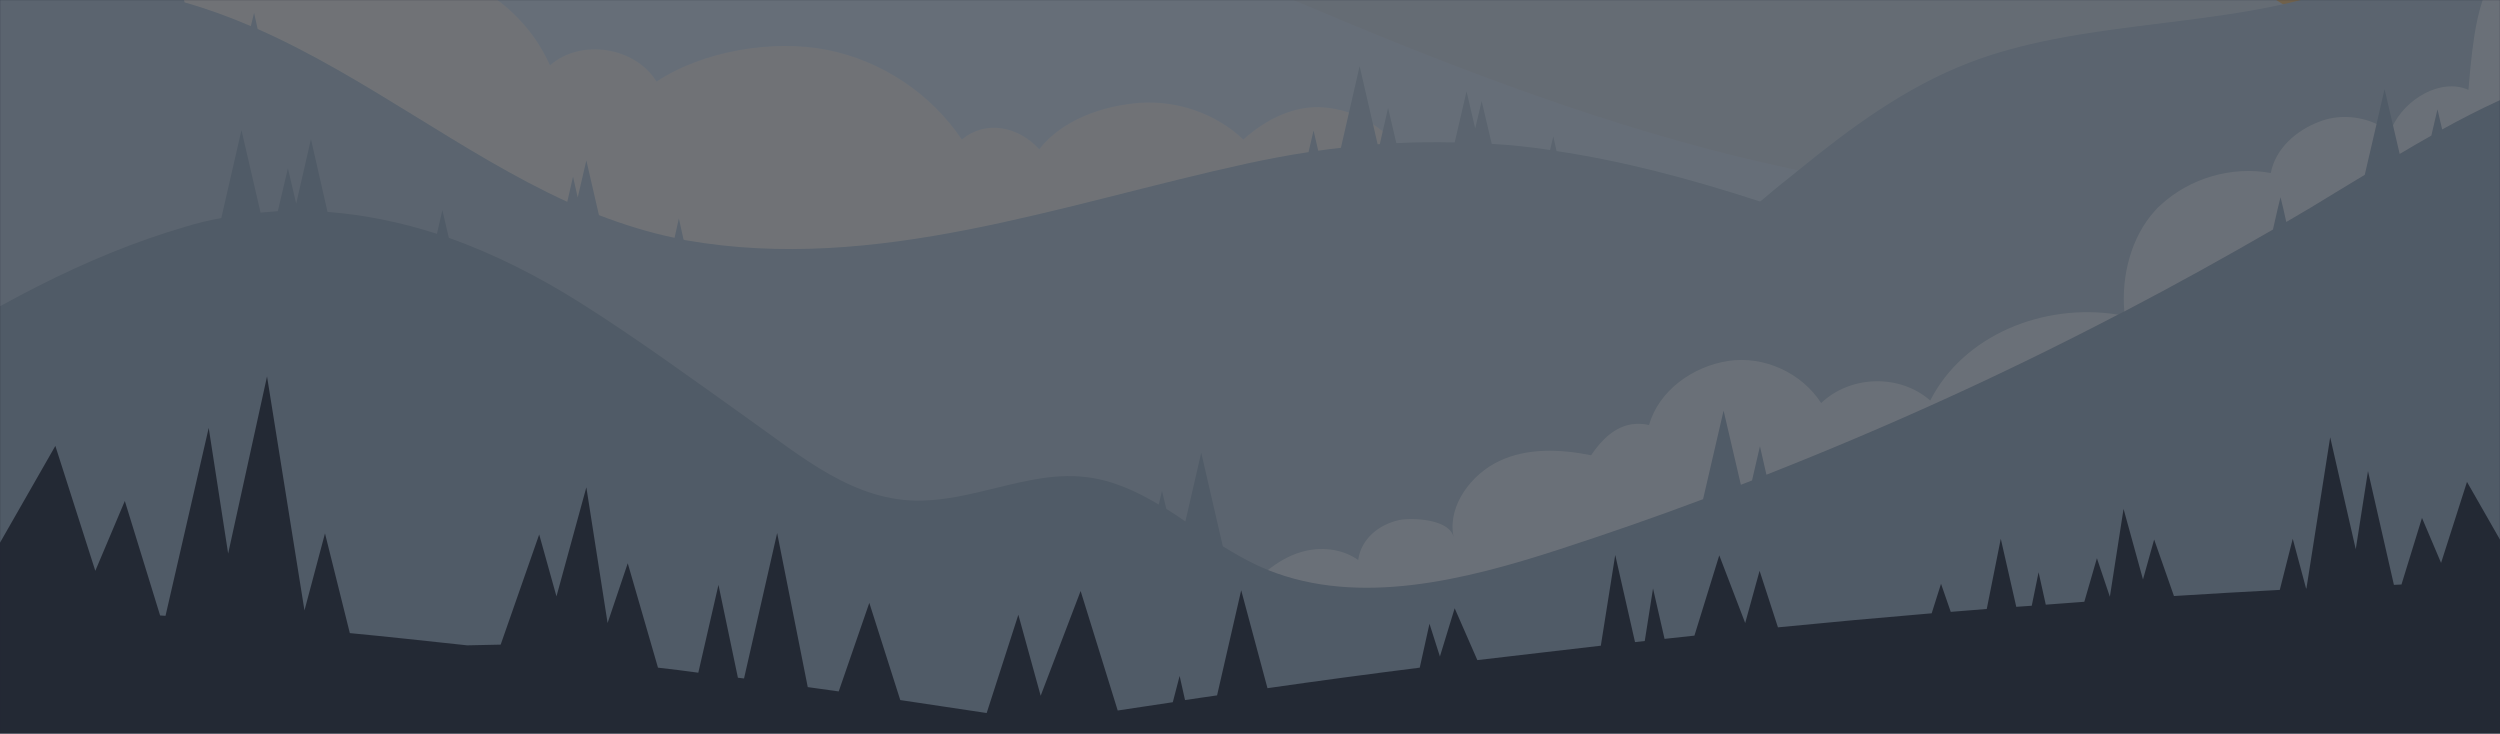 <svg width="2000" height="587" viewBox="0 0 2000 587" fill="none" xmlns="http://www.w3.org/2000/svg">
<path d="M0 0H2000V587H0V0Z" fill="#232934"/>
<mask id="mask0" mask-type="alpha" maskUnits="userSpaceOnUse" x="0" y="0" width="2000" height="587">
<path d="M0 0H2000V587H0V0Z" fill="#232934"/>
</mask>
<g mask="url(#mask0)">
<g opacity="0.35">
<path d="M2079.29 -850H-80.712V590H2079.29V-850Z" fill="url(#paint0_linear)"/>
<path d="M2079.29 -308.848V589.712H-80.712V-368.464C-17.064 -411.952 45.432 -457.744 121.176 -477.904C251.352 -512.464 363.096 -416.848 488.664 -400.144C551.16 -391.792 613.368 -418.576 676.728 -418C787.032 -417.136 878.328 -334.768 986.616 -315.184C1101.53 -294.448 1215.29 -346 1322.42 -390.352C1429.56 -434.704 1516.25 -463.504 1622.81 -417.712C1716.41 -377.68 1816.06 -288.112 1917.43 -271.408C1966.68 -263.344 2026.01 -298.768 2079.29 -308.848Z" fill="url(#paint1_linear)"/>
<path d="M2079.29 -271.696V26.672L1979.64 27.824L1231.99 36.464V-109.84C1270.01 -144.976 1332.22 -149.872 1375.42 -121.648C1386.07 -142.096 1417.46 -151.024 1437.91 -140.08C1450.3 -176.368 1484.86 -199.12 1522.87 -202C1560.89 -204.88 1599.77 -183.28 1617.34 -149.296C1636.92 -159.376 1667.74 -146.704 1682.42 -130.576C1711.8 -147.856 1761.62 -136.336 1776.89 -106.096C1785.53 -128.848 1807.13 -144.688 1830.17 -152.464C1853.21 -160.24 1879.42 -157.072 1900.15 -144.112C1903.61 -166.864 1937.59 -187.888 1958.62 -178.384C1962.65 -200.56 1975.32 -222.16 1992.31 -239.152C2002.97 -249.808 2015.35 -258.16 2028.6 -263.632C2044.44 -270.256 2062.01 -273.136 2079.29 -271.696Z" fill="url(#paint2_linear)"/>
<path d="M2079.29 51.44V590H-80.712V14.576C81.72 -64.048 244.44 -142.672 406.872 -221.584C409.464 -222.736 412.056 -224.176 414.648 -225.328C419.544 -227.632 424.44 -229.936 429.048 -232.24C491.256 -261.904 556.92 -290.416 624.6 -293.008L626.904 -303.376L629.208 -293.296C640.152 -293.584 651.096 -293.008 662.04 -291.856C679.32 -289.84 696.024 -286.096 712.44 -281.2L717.336 -301.936L722.808 -277.744C723.384 -277.456 723.96 -277.456 724.536 -277.168L726.84 -287.536L729.72 -275.44C766.008 -262.48 801.144 -244.624 836.856 -229.072L839.448 -240.016L842.616 -226.48C875.448 -212.368 908.568 -200.848 944.28 -197.104C958.104 -195.664 972.216 -195.376 986.04 -195.952L989.784 -212.08L993.528 -196.24C994.104 -196.24 994.68 -196.24 995.544 -196.24L999.288 -212.08L1002.74 -196.816C1039.9 -199.408 1077.05 -205.744 1113.34 -206.608L1116.5 -219.856L1118.23 -211.792L1124.86 -240.88L1131.48 -212.368L1134.65 -226.48L1139.26 -206.32H1136.66C1138.97 -206.32 1141.27 -206.032 1143.29 -206.032L1146.17 -218.704L1149.34 -205.744C1162.87 -204.304 1176.41 -201.712 1189.37 -197.392L1192.82 -212.08L1196.86 -194.8C1198.01 -194.224 1199.45 -193.936 1200.6 -193.36L1202.04 -199.984L1203.77 -191.92C1233.14 -178.96 1257.34 -156.784 1282.39 -136.624C1290.17 -130.288 1297.94 -124.24 1306.01 -118.768L1306.58 -121.36L1307.45 -117.616C1310.62 -115.6 1313.5 -113.584 1316.66 -111.568L1320.12 -126.832L1323 -113.872L1325.3 -123.376L1329.62 -104.08C1331.35 -103.216 1333.08 -102.352 1334.81 -101.776L1337.11 -110.992L1339.7 -99.472C1342.01 -98.608 1344.31 -97.744 1346.9 -96.88L1350.07 -110.992L1353.82 -94.576C1354.68 -94.288 1355.26 -94 1356.12 -94L1357.85 -100.912L1359.58 -93.136C1400.47 -83.344 1442.81 -92.56 1485.72 -101.488L1489.46 -117.616L1492.92 -102.928C1494.65 -103.216 1496.38 -103.504 1498.1 -104.08L1502.14 -121.36L1505.88 -105.52C1529.78 -110.128 1553.69 -113.872 1577.3 -113.584C1604.95 -113.008 1630.87 -106.96 1655.93 -97.168L1657.94 -105.52L1659.67 -97.456L1662.55 -109.552L1666.3 -93.136C1674.94 -89.392 1683.58 -85.36 1691.93 -81.04L1694.23 -91.12L1697.11 -78.16C1741.18 -54.544 1782.94 -23.152 1826.71 3.632C1841.98 12.848 1857.53 21.488 1873.37 29.264C1899.86 41.648 1927.22 50.864 1956.6 54.608C1962.94 55.472 1969.56 55.76 1976.18 56.048C1998.36 57.2 2021.11 55.472 2043.86 53.744C2055.67 52.88 2067.48 52.016 2079.29 51.44Z" fill="#E0E8EC"/>
<path d="M1885.18 162.896C1733.4 176.432 1579.61 167.216 1431 134.672C1416.6 131.504 1402.49 128.336 1388.38 124.88C1266.55 94.64 1150.2 49.136 1035 0.176L1033.56 -5.872L1032.41 -0.976C1023.19 -5.008 1013.98 -9.04 1004.76 -12.784L1001.88 -26.032L999.288 -15.376C999 -15.664 998.712 -15.664 998.136 -15.952L996.984 -20.56L996.12 -16.816C894.168 -61.168 792.792 -107.248 689.112 -147.856L687.384 -155.056L685.944 -149.008C685.08 -149.296 683.928 -149.872 683.064 -150.16L679.608 -164.848L676.728 -152.464C674.136 -153.616 671.544 -154.48 668.664 -155.632L666.648 -165.136L664.92 -157.36C662.904 -158.224 661.176 -158.8 659.16 -159.664L655.128 -177.52L652.824 -168.016L649.944 -180.688L646.2 -164.272C643.608 -165.136 640.728 -166.288 638.136 -167.44L636.408 -175.216L634.968 -168.592C600.408 -181.264 564.984 -193.072 529.272 -204.016L526.392 -216.976L523.8 -205.744C517.752 -207.472 511.992 -209.2 505.944 -210.928L501.624 -229.072L499.32 -219.568L496.44 -232.24L492.408 -214.384C485.208 -216.4 478.008 -218.128 471.096 -220.144L469.656 -226.768L468.216 -221.008C466.776 -221.296 465.624 -221.584 464.184 -222.16L459.864 -241.168L455.832 -224.176C447.192 -226.48 438.552 -228.496 429.624 -230.512L425.88 -246.928L422.424 -232.24C417.24 -233.392 412.056 -234.544 406.872 -235.696C385.272 -240.304 363.384 -244.624 341.496 -248.08L338.616 -260.752L336.024 -248.944C334.584 -249.232 333.432 -249.52 331.992 -249.52L329.4 -260.464L327.096 -250.096C322.2 -250.96 317.592 -251.536 312.696 -252.112L310.104 -263.344L307.8 -252.688C210.744 -265.936 113.112 -267.664 18.936 -252.112L16.344 -263.344L13.464 -251.248C10.872 -250.96 8.568 -250.384 5.976 -249.808L3.672 -259.6L1.08 -248.944C-2.664 -248.368 -6.408 -247.504 -10.152 -246.928L-10.728 -249.808L-11.304 -246.64C-15.912 -245.776 -20.52 -244.624 -25.416 -243.76L-28.584 -257.584L-31.752 -243.472L-38.376 -271.984L-46.152 -238.864C-57.96 -235.984 -69.48 -232.816 -81 -229.072V590H2079V132.656C2015.35 147.056 1950.55 157.136 1885.18 162.896Z" fill="#E3EFF7"/>
<path d="M1338.84 240.944C1330.49 216.464 1309.18 197.168 1284.98 186.8C1258.2 175.28 1230.84 179.6 1201.75 179.312C1184.76 149.36 1154.23 128.624 1120.82 120.272C1106.42 100.976 1083.67 88.016 1059.77 86C1035.86 83.696 1012.54 95.504 994.68 111.632C972.792 90.896 941.976 80.24 912.024 82.256C882.072 84.56 849.816 95.792 831.384 119.408C814.68 100.976 788.472 95.792 769.464 111.632C744.696 74.768 705.24 48.56 661.752 39.92C618.264 31.28 562.104 40.784 525.24 65.264C507.96 37.328 464.472 30.704 439.992 52.304C426.168 20.912 399.096 -4.72 367.128 -17.104C335.16 -29.488 294.84 -28.912 263.448 -14.8C255.096 -41.008 224.856 -62.608 197.784 -58C160.92 -92.848 102.168 -95.44 56.088 -74.416C16.344 -102.064 -32.04 -115.888 -80.424 -115.312V240.944H1338.84Z" fill="#FFFAF2"/>
<path d="M2079.29 -174.352V590H526.968C618.264 553.137 688.536 474.8 766.008 408.56C772.056 403.376 778.392 397.904 784.728 393.008C829.08 357.008 876.312 325.905 931.32 309.777C1027.51 281.553 1134.65 303.44 1230.26 273.488C1298.52 252.176 1353.53 206.96 1408.25 161.168C1415.74 154.832 1423.22 148.496 1431 142.448C1433.59 140.432 1435.9 138.416 1438.49 136.4C1480.54 102.128 1524.31 69.873 1575 50.288C1596.6 41.937 1618.78 36.176 1641.82 31.569C1702.87 19.473 1767.38 16.592 1826.71 3.344C1869.05 -6.16 1908.5 -20.848 1941.62 -47.92C1974.74 -74.704 1997.5 -111.28 2028.31 -140.368C2042.71 -153.904 2060.28 -166.288 2079.29 -174.352Z" fill="#C2D2DC"/>
<path d="M2061.43 424.689C1939.03 373.713 1816.34 323.025 1693.94 272.337C1673.78 263.985 1653.91 255.633 1633.75 247.281C1621.94 242.385 1610.14 237.489 1598.33 232.593L1593.14 210.417L1588.82 228.849C1587.38 228.273 1585.66 227.697 1584.22 226.833L1575 187.089L1567.51 219.921C1562.04 217.617 1556.57 215.601 1551.1 213.297L1545.05 186.801L1539.86 208.689C1536.12 207.249 1532.38 205.809 1528.63 204.369L1517.98 158.577L1512.79 180.465L1505.88 150.801L1496.38 192.273C1490.04 189.969 1483.7 187.665 1477.66 185.361L1474.2 170.673L1471.32 183.057C1450.3 175.281 1429.27 168.081 1407.96 161.169C1350.36 142.449 1297.37 128.625 1245.24 120.849L1242.65 109.041L1240.06 119.985C1224.5 117.681 1208.95 115.953 1193.4 115.089L1185.34 80.817L1180.15 102.705L1173.24 73.041L1163.74 113.937C1148.18 113.649 1132.63 113.649 1117.08 114.513L1110.46 86.289L1103.83 115.377C1103.26 115.377 1102.68 115.377 1102.1 115.377L1087.7 52.881L1072.73 118.257C1066.68 118.833 1060.63 119.697 1054.58 120.561L1050.84 104.433L1046.81 121.713C1030.97 124.017 1014.84 127.185 998.424 130.641C848.088 163.473 700.92 218.769 549.144 192.273C548.28 192.273 547.704 191.985 546.84 191.697L543.096 174.705L539.64 190.257C518.904 185.937 498.744 179.601 479.16 172.113L469.08 128.337L462.168 158.001L458.424 141.297L453.816 161.457C369.432 122.865 292.824 61.521 206.136 23.217L203.256 10.257L200.664 20.913C183.384 13.425 165.816 7.089 147.672 1.905L143.064 -17.967L139.032 -0.399C126.936 -3.567 114.84 -6.159 102.168 -7.887L98.136 -24.879L95.256 -12.207L87.192 -52.239L77.688 -11.919C73.368 -12.207 69.336 -12.495 65.016 -12.783L57.816 -43.599L50.616 -12.783C42.84 -12.783 34.776 -12.495 26.712 -11.919L24.696 -20.271L22.68 -11.631C12.024 -10.767 1.368 -9.327 -9.864 -7.311L-17.064 -38.703L-24.552 -6.159L-39.816 -72.111L-57.384 4.209C-65.16 6.513 -73.224 9.393 -81 12.273V590.001H2079V432.177C2073.24 429.585 2067.19 426.993 2061.43 424.689Z" fill="#C2D2DC"/>
<path d="M2079.29 -66.641V523.471H972.504C975.384 510.799 980.28 498.703 987.192 487.471C991.512 480.559 996.12 473.935 1001.59 467.887C1005.62 463.567 1009.66 459.535 1014.26 456.079C1022.33 449.743 1030.97 444.559 1040.76 441.679C1056.02 437.071 1073.59 438.799 1086.55 448.015C1088.86 431.023 1103.26 419.503 1119.38 416.047C1129.46 414.031 1157.11 415.183 1162.3 427.855C1162.58 428.431 1162.58 429.007 1162.87 429.583C1162.87 429.007 1162.58 428.431 1162.58 427.855C1158.55 403.951 1177.27 379.183 1199.45 368.815C1221.91 358.159 1248.41 359.311 1272.89 364.207C1281.53 351.247 1292.18 341.455 1305.43 339.439C1309.75 338.863 1314.36 338.863 1319.26 340.015C1327.03 312.367 1354.39 293.071 1382.62 288.751C1411.13 284.431 1441.37 298.255 1456.92 322.447C1480.54 299.983 1519.99 299.119 1544.18 320.431C1570.97 267.727 1635.19 242.383 1693.66 251.599C1695.67 251.887 1697.69 252.175 1699.7 252.751C1699.7 251.311 1699.42 250.159 1699.42 248.719C1697.11 220.495 1704.89 189.679 1723.9 168.655C1725.34 166.927 1726.78 165.487 1728.5 164.047C1751.83 142.447 1785.53 132.655 1816.63 138.415C1820.38 118.831 1837.08 104.143 1855.8 97.231C1869.91 91.759 1886.33 92.623 1900.15 98.671C1904.47 100.399 1908.22 102.991 1911.96 105.871C1912.54 104.431 1912.82 103.279 1913.69 101.839C1923.77 79.375 1952.57 62.095 1974.74 71.887C1975.32 66.415 1975.61 61.231 1976.18 55.759C1977.05 46.255 1978.2 37.039 1979.64 27.535C1982.52 9.967 1987.13 -7.025 1996.34 -23.153C2013.05 -51.953 2046.46 -74.129 2079.29 -66.641Z" fill="#EFF4F6"/>
<path d="M2079.29 34.448V590H-80.712V293.36C-8.424 247.28 66.456 205.232 148.536 181.328C158.04 178.448 167.544 176.144 177.048 174.416L193.176 104.144L208.44 170.096C213.048 169.808 217.656 169.232 222.264 168.944L230.328 134.672L236.952 162.896L248.76 111.344L262.008 169.52C291.672 171.824 321.048 177.872 349.56 187.088L353.88 168.08L359.064 190.256C395.352 203.216 430.776 221.072 464.472 242.384C508.824 270.32 554.616 303.728 598.68 335.12C640.728 364.784 683.352 401.936 737.784 400.496C747.288 400.208 756.792 399.056 766.008 397.328C772.344 396.176 778.392 394.736 784.728 393.296C812.952 386.672 841.176 378.032 869.688 381.776C890.424 384.368 909.144 393.008 927 403.664L929.592 392.72L933.048 407.12C938.232 410.288 943.416 413.744 948.312 417.2L960.984 362.192L978.264 437.072C987.192 442.544 996.12 447.728 1005.34 452.048C1008.22 453.488 1011.38 454.64 1014.55 456.08C1087.42 485.168 1171.51 464.144 1246.97 439.664C1285.85 426.992 1324.15 413.744 1362.46 399.344L1378.87 328.496L1392.7 387.824C1395.58 386.672 1398.74 385.52 1401.62 384.368L1407.96 357.008L1413.14 379.76C1509.05 342.032 1602.94 299.408 1694.52 251.6C1696.54 250.736 1698.26 249.584 1700.28 248.72C1740.02 227.984 1779.48 206.096 1818.36 183.632L1822.1 167.216L1824.41 157.712L1826.71 167.216L1829.02 177.584C1835.64 173.84 1841.98 169.808 1848.6 166.064C1855.22 162.032 1861.85 158 1868.47 153.968C1874.23 150.512 1880.28 146.768 1886.04 143.312C1888.06 142.16 1889.78 141.008 1891.8 139.856L1901.3 98.96L1907.64 71.312L1914.84 102.128L1919.74 123.152C1928.09 118.256 1936.73 113.072 1945.08 108.464L1949.98 87.44L1953.72 103.568C1982.81 87.44 2012.47 73.328 2043 62.96L2045.02 54.032L2051.06 27.248L2051.35 26.672L2051.64 27.248L2056.25 47.12L2060.86 26.96L2069.78 -12.208L2080.73 26.96V34.448H2079.29Z" fill="#A4B6C5"/>
<path d="M2004.7 439.952L1973.59 385.52L1952.86 450.32L1937.59 414.32L1921.18 467.6C1919.16 467.6 1917.14 467.888 1915.13 467.888L1894.39 376.88L1884.6 439.376L1864.15 349.808L1845.14 470.768H1844.86L1834.2 431.024L1823.83 471.92C1795.61 473.36 1767.38 475.088 1739.16 476.816L1723.32 431.6L1714.39 463.568L1698.84 407.12L1687.9 477.392L1677.53 446.576L1667.45 481.424C1657.08 482.288 1647 482.864 1636.63 483.728L1630.87 457.808L1625.4 484.592C1621.37 484.88 1617.05 485.168 1613.02 485.456L1600.63 431.024L1589.4 487.184C1579.9 488.048 1570.1 488.624 1560.6 489.488L1552.82 467.024L1545.34 490.64C1504.15 494.096 1463.26 497.84 1422.36 501.872L1407.67 456.656L1396.15 498.416L1375.42 444.272L1355.54 508.496C1347.48 509.36 1339.7 510.224 1331.64 511.088L1322.42 470.768L1315.8 512.816C1313.21 513.104 1310.62 513.392 1308.02 513.68L1292.18 443.984L1280.66 516.56C1247.54 520.304 1214.71 524.336 1181.88 528.08L1163.74 486.608L1151.93 525.2L1143.58 498.992L1135.8 534.128C1094.62 539.312 1054.01 544.784 1013.98 550.544L992.952 472.208L973.656 556.304C965.016 557.456 956.376 558.896 948.024 560.048L943.704 540.752L938.232 561.776C923.544 564.08 908.856 566.096 894.168 568.4L864.504 472.784L832.536 556.592L814.68 491.792L789.336 570.416C766.008 566.96 742.968 563.504 720.216 560.048L695.448 482.288L670.968 553.136C662.616 551.984 654.264 550.832 646.2 549.68L621.72 426.416L595.224 542.768C593.496 542.48 592.056 542.48 590.328 542.192L574.776 467.888L558.648 538.16C547.992 536.72 537.048 535.28 526.392 534.128L502.2 450.608L486.072 498.416L469.08 389.84L445.176 477.104L431.352 427.568L400.536 515.696L373.752 516.272C341.496 512.816 310.104 509.36 279.864 506.48L259.992 426.704L243.576 488.336L213.624 301.136L182.52 442.832L166.968 342.32L132.408 492.656C130.968 492.656 129.528 492.368 128.088 492.368L99.864 400.784L76.248 456.656L44.28 356.72L-3.816 440.816L-62.28 179.024C-62.28 179.024 -69.768 204.944 -80.712 241.808V590H2079.29V394.736C2062.87 338.288 2042.71 270.896 2042.71 270.896L2004.7 439.952Z" fill="#232934"/>
</g>
</g>
<defs>
<linearGradient id="paint0_linear" x1="1014.07" y1="-850.776" x2="1003.89" y2="-354.52" gradientUnits="userSpaceOnUse">
<stop stop-color="#FFC875"/>
<stop offset="1" stop-color="#FFE6C1"/>
</linearGradient>
<linearGradient id="paint1_linear" x1="1027.38" y1="-383.655" x2="1015.29" y2="-170.866" gradientUnits="userSpaceOnUse">
<stop stop-color="#FFB05C"/>
<stop offset="1" stop-color="#FFC875"/>
</linearGradient>
<linearGradient id="paint2_linear" x1="1643.8" y1="-237.897" x2="1659.12" y2="-82.201" gradientUnits="userSpaceOnUse">
<stop stop-color="#FFFAF2"/>
<stop offset="0.998" stop-color="#FFE6C1" stop-opacity="0"/>
</linearGradient>
</defs>
</svg>
